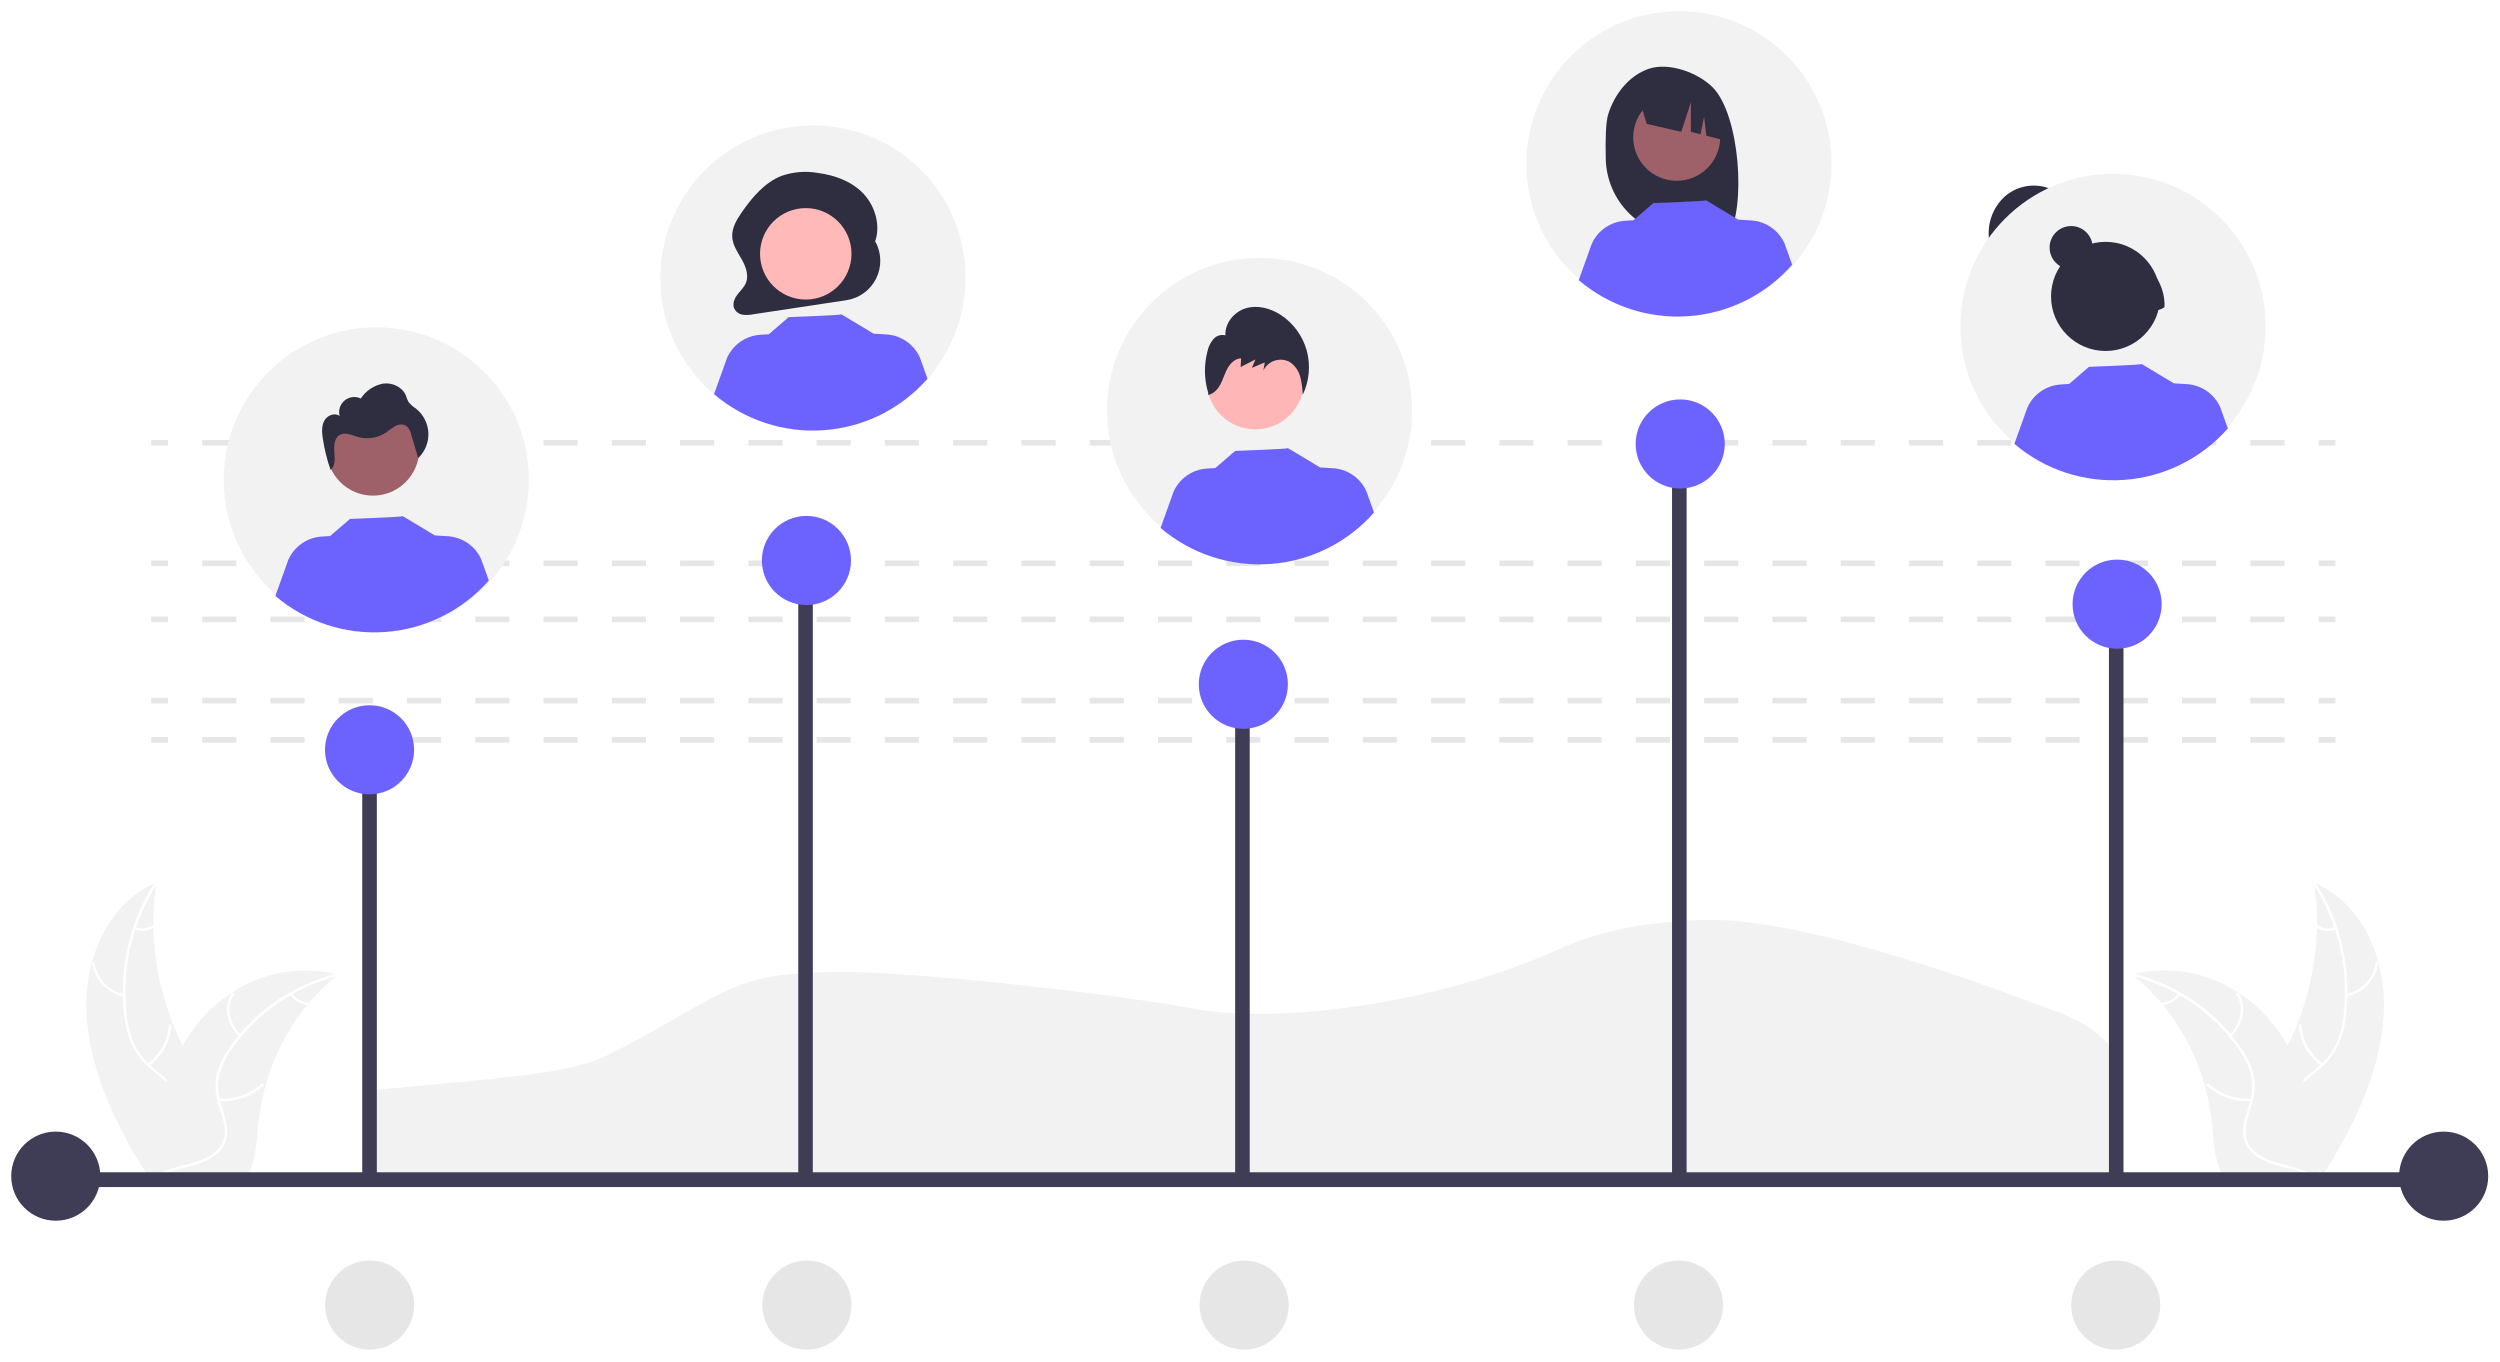 <svg width="892" height="486" viewBox="0 0 892 486" fill="none" xmlns="http://www.w3.org/2000/svg">
<g id="peopel 1 1" clip-path="url(#clip0_0_3)">
<g id="peopel 1" filter="url(#filter0_i_0_3)">
<path id="Vector" d="M131.541 414.184H755.541V376.567C755.541 368.711 746.074 360.978 729.567 355.351L729.397 355.293C718.252 351.36 647.006 323.377 608.469 324.224C588.112 324.67 570.683 328.12 556.668 334.48C513.043 354.283 455.738 361.599 425.462 355.851C398.78 350.785 325.531 342.408 298.466 342.786C260.561 343.308 260.45 349.64 221.541 370.078C206.681 377.877 201.123 378.856 131.541 385.078V414.184Z" fill="#F2F2F2"/>
<path id="Vector_2" d="M30.943 358.893C29.584 338.712 38.151 318.325 55.904 310.834C52.315 331.627 56.737 354.732 68.138 374.763C72.579 382.565 78.281 390.894 77.068 399.046C76.312 404.118 72.862 408.145 68.645 410.767C64.429 413.389 59.46 414.789 54.552 416.163L53.705 417.053C42.04 398.987 32.302 379.074 30.943 358.893Z" fill="#F2F2F2"/>
<path id="Vector_3" d="M56.165 311.204C47.361 324.758 43.45 340.913 45.078 356.993C45.348 360.666 46.17 364.278 47.518 367.705C48.993 371.138 51.254 374.177 54.119 376.576C56.772 378.886 59.714 380.979 61.838 383.814C62.886 385.197 63.645 386.778 64.068 388.461C64.492 390.144 64.571 391.896 64.302 393.61C63.683 397.673 61.58 401.066 59.395 404.296C56.97 407.882 54.388 411.561 53.948 416.175C53.894 416.734 53.001 416.496 53.054 415.938C53.819 407.911 60.589 403.03 62.865 395.719C63.483 393.953 63.694 392.07 63.482 390.21C63.269 388.351 62.639 386.564 61.638 384.983C59.659 381.984 56.626 379.823 53.923 377.505C51.093 375.193 48.791 372.302 47.172 369.026C45.66 365.656 44.702 362.064 44.334 358.389C43.416 350.465 43.793 342.444 45.448 334.64C47.218 326.051 50.614 317.88 55.452 310.565C55.749 310.12 56.46 310.761 56.165 311.204Z" fill="white"/>
<path id="Vector_4" d="M44.285 351.591C41.365 351.019 38.696 349.551 36.648 347.391C34.601 345.232 33.278 342.487 32.863 339.541C32.799 338.967 33.691 338.966 33.755 339.54C34.137 342.284 35.37 344.84 37.279 346.847C39.189 348.854 41.679 350.213 44.401 350.731C44.458 350.738 44.513 350.756 44.563 350.784C44.613 350.812 44.657 350.85 44.693 350.896C44.728 350.941 44.754 350.993 44.769 351.049C44.783 351.104 44.787 351.162 44.78 351.219C44.772 351.276 44.753 351.331 44.724 351.381C44.695 351.431 44.656 351.474 44.61 351.509C44.564 351.543 44.512 351.568 44.456 351.582C44.4 351.596 44.342 351.599 44.285 351.591Z" fill="white"/>
<path id="Vector_5" d="M52.642 375.56C54.821 373.936 56.632 371.869 57.954 369.495C59.277 367.121 60.082 364.494 60.316 361.787C60.372 361.228 61.266 361.465 61.21 362.023C60.961 364.84 60.117 367.572 58.735 370.038C57.353 372.505 55.464 374.651 53.192 376.335C52.758 376.653 52.21 375.876 52.642 375.56Z" fill="white"/>
<path id="Vector_6" d="M48.259 326.713C49.278 327.15 50.391 327.321 51.494 327.207C52.597 327.094 53.652 326.7 54.56 326.065C54.99 325.741 55.537 326.518 55.111 326.84C54.104 327.538 52.939 327.971 51.721 328.099C50.503 328.227 49.273 328.046 48.144 327.573C48.026 327.539 47.924 327.466 47.854 327.366C47.783 327.267 47.748 327.146 47.755 327.024C47.763 326.968 47.783 326.915 47.814 326.868C47.846 326.821 47.886 326.781 47.935 326.751C47.983 326.721 48.037 326.703 48.093 326.696C48.149 326.689 48.206 326.695 48.259 326.713H48.259Z" fill="white"/>
<path id="Vector_7" d="M120.674 343.715C120.413 343.926 120.152 344.137 119.892 344.355C116.402 347.202 113.185 350.369 110.285 353.814C110.056 354.076 109.828 354.346 109.609 354.615C102.669 363.107 97.59 372.961 94.699 383.54C93.514 387.854 92.681 392.258 92.211 396.707C91.55 402.912 91.345 409.761 88.679 414.944C88.409 415.487 88.101 416.01 87.757 416.509L55.024 418.17C54.943 418.137 54.862 418.11 54.78 418.076L53.485 418.203C53.493 417.967 53.506 417.724 53.514 417.488C53.518 417.351 53.529 417.214 53.533 417.077C53.538 416.986 53.544 416.894 53.543 416.811C53.544 416.78 53.546 416.75 53.549 416.727C53.548 416.644 53.557 416.567 53.557 416.491C53.628 415.129 53.707 413.766 53.8 412.403C53.799 412.395 53.799 412.395 53.805 412.388C54.367 402.136 56.229 391.998 59.344 382.215C59.44 381.929 59.535 381.636 59.646 381.35C61.099 377.11 62.938 373.012 65.139 369.108C66.342 366.995 67.666 364.954 69.105 362.994C72.83 357.946 77.437 353.613 82.704 350.204C88.081 346.623 94.132 344.178 100.487 343.019C106.842 341.86 113.367 342.011 119.661 343.463C120.001 343.545 120.333 343.626 120.674 343.715Z" fill="#F2F2F2"/>
<path id="Vector_8" d="M120.681 344.137C105.337 347.994 91.884 357.221 82.759 370.145C80.756 372.897 79.258 375.983 78.334 379.258C77.529 382.664 77.66 386.224 78.714 389.562C79.638 392.806 80.95 396.071 81.085 399.372C81.158 400.988 80.849 402.598 80.181 404.071C79.513 405.543 78.506 406.837 77.243 407.846C74.2 410.373 70.258 411.529 66.345 412.52C61.999 413.62 57.459 414.692 54.236 417.72C53.845 418.087 53.202 417.379 53.592 417.013C59.199 411.745 68.177 412.335 74.677 408.487C77.711 406.691 80.081 403.895 80.189 400.086C80.284 396.755 78.933 393.387 77.97 390.106C76.897 386.847 76.639 383.375 77.217 379.993C77.956 376.666 79.323 373.51 81.244 370.694C85.411 364.373 90.687 358.857 96.817 354.415C103.914 349.229 111.931 345.441 120.443 343.252C120.979 343.113 121.213 343.999 120.681 344.137Z" fill="white"/>
<path id="Vector_9" d="M85.378 365.812C80.829 361.511 79.691 354.887 82.692 350.339C82.988 349.891 83.777 350.427 83.481 350.876C80.669 355.136 81.756 361.248 86.008 365.268C86.455 365.691 85.823 366.233 85.378 365.812Z" fill="white"/>
<path id="Vector_10" d="M78.034 387.948C80.794 388.157 83.569 387.802 86.188 386.906C88.808 386.011 91.218 384.592 93.272 382.736C93.665 382.371 94.308 383.078 93.916 383.443C91.774 385.369 89.262 386.841 86.533 387.767C83.805 388.694 80.916 389.056 78.043 388.832C77.464 388.797 77.457 387.913 78.034 387.948Z" fill="white"/>
<path id="Vector_11" d="M104.171 350.449C104.859 351.408 105.75 352.203 106.781 352.779C107.811 353.354 108.956 353.695 110.134 353.778C110.712 353.805 110.718 354.689 110.143 354.662C108.843 354.566 107.578 354.188 106.438 353.554C105.298 352.92 104.309 352.046 103.54 350.993C103.458 350.91 103.412 350.798 103.411 350.681C103.409 350.565 103.453 350.452 103.534 350.367C103.63 350.297 103.75 350.266 103.868 350.281C103.987 350.296 104.095 350.356 104.171 350.449Z" fill="white"/>
<path id="Vector_12" d="M850.461 358.893C851.82 338.712 843.252 318.325 825.5 310.834C829.089 331.627 824.667 354.732 813.266 374.763C808.825 382.565 803.123 390.894 804.336 399.046C805.091 404.118 808.542 408.145 812.758 410.767C816.975 413.389 821.944 414.789 826.852 416.163L827.699 417.053C839.364 398.987 849.102 379.074 850.461 358.893Z" fill="#F2F2F2"/>
<path id="Vector_13" d="M825.239 311.204C834.043 324.758 837.954 340.913 836.326 356.993C836.056 360.666 835.234 364.278 833.885 367.705C832.411 371.138 830.15 374.177 827.284 376.576C824.632 378.886 821.69 380.979 819.566 383.814C818.517 385.197 817.759 386.778 817.336 388.461C816.912 390.144 816.833 391.896 817.102 393.61C817.721 397.673 819.824 401.066 822.008 404.296C824.434 407.882 827.016 411.561 827.456 416.175C827.51 416.734 828.403 416.496 828.35 415.938C827.584 407.911 820.815 403.03 818.539 395.719C817.921 393.953 817.709 392.07 817.922 390.21C818.134 388.351 818.765 386.564 819.766 384.983C821.745 381.984 824.778 379.823 827.481 377.505C830.311 375.193 832.613 372.302 834.231 369.026C835.744 365.656 836.702 362.064 837.07 358.389C837.987 350.465 837.611 342.444 835.956 334.64C834.185 326.051 830.79 317.88 825.952 310.565C825.655 310.12 824.944 310.761 825.239 311.204Z" fill="white"/>
<path id="Vector_14" d="M837.119 351.591C840.039 351.019 842.708 349.551 844.755 347.391C846.803 345.232 848.126 342.487 848.541 339.541C848.605 338.967 847.713 338.966 847.648 339.54C847.267 342.284 846.034 344.84 844.125 346.847C842.215 348.854 839.724 350.213 837.003 350.731C836.946 350.738 836.891 350.756 836.84 350.784C836.79 350.812 836.747 350.85 836.711 350.896C836.676 350.941 836.65 350.993 836.635 351.049C836.62 351.104 836.617 351.162 836.624 351.219C836.632 351.276 836.651 351.331 836.68 351.381C836.709 351.431 836.748 351.474 836.794 351.509C836.84 351.543 836.892 351.568 836.948 351.582C837.004 351.596 837.062 351.599 837.119 351.591Z" fill="white"/>
<path id="Vector_15" d="M828.762 375.56C826.583 373.936 824.772 371.869 823.449 369.495C822.127 367.121 821.322 364.494 821.087 361.787C821.032 361.228 820.138 361.465 820.194 362.023C820.443 364.84 821.287 367.572 822.669 370.038C824.051 372.505 825.94 374.651 828.212 376.335C828.646 376.653 829.194 375.876 828.762 375.56Z" fill="white"/>
<path id="Vector_16" d="M833.145 326.713C832.126 327.15 831.013 327.321 829.91 327.207C828.807 327.094 827.752 326.7 826.843 326.065C826.414 325.741 825.867 326.518 826.293 326.84C827.299 327.538 828.465 327.971 829.683 328.099C830.901 328.227 832.131 328.046 833.26 327.573C833.377 327.539 833.48 327.466 833.55 327.366C833.621 327.267 833.656 327.146 833.649 327.024C833.641 326.968 833.62 326.915 833.589 326.868C833.558 326.821 833.517 326.781 833.469 326.751C833.421 326.721 833.367 326.703 833.311 326.696C833.255 326.689 833.198 326.695 833.144 326.713H833.145Z" fill="white"/>
<path id="Vector_17" d="M760.73 343.715C760.991 343.926 761.252 344.137 761.512 344.355C765.002 347.202 768.218 350.369 771.119 353.814C771.348 354.076 771.575 354.346 771.795 354.615C778.734 363.107 783.814 372.961 786.705 383.54C787.89 387.854 788.722 392.258 789.193 396.707C789.854 402.911 790.059 409.761 792.725 414.944C792.995 415.487 793.303 416.009 793.647 416.509L826.38 418.17C826.461 418.136 826.542 418.11 826.624 418.076L827.919 418.203C827.911 417.967 827.898 417.724 827.89 417.488C827.886 417.351 827.875 417.214 827.871 417.077C827.866 416.986 827.86 416.894 827.861 416.811C827.859 416.78 827.858 416.75 827.855 416.727C827.855 416.644 827.847 416.567 827.847 416.491C827.776 415.129 827.697 413.766 827.603 412.403C827.605 412.395 827.605 412.395 827.599 412.388C827.036 402.136 825.175 391.998 822.06 382.215C821.964 381.929 821.869 381.636 821.758 381.35C820.305 377.11 818.466 373.012 816.265 369.108C815.062 366.995 813.738 364.954 812.299 362.994C808.574 357.946 803.967 353.613 798.699 350.204C793.323 346.623 787.272 344.178 780.917 343.019C774.562 341.86 768.037 342.011 761.743 343.463C761.403 343.545 761.071 343.626 760.73 343.715Z" fill="#F2F2F2"/>
<path id="Vector_18" d="M760.723 344.137C776.066 347.994 789.52 357.221 798.645 370.145C800.648 372.897 802.146 375.983 803.07 379.258C803.875 382.664 803.744 386.224 802.69 389.562C801.766 392.806 800.454 396.071 800.319 399.372C800.246 400.988 800.555 402.598 801.223 404.071C801.891 405.543 802.898 406.837 804.161 407.846C807.204 410.373 811.146 411.529 815.059 412.52C819.404 413.62 823.945 414.692 827.168 417.72C827.559 418.087 828.202 417.379 827.812 417.013C822.205 411.745 813.227 412.335 806.727 408.487C803.693 406.691 801.323 403.895 801.215 400.086C801.12 396.755 802.471 393.387 803.434 390.106C804.507 386.847 804.765 383.375 804.187 379.993C803.447 376.666 802.081 373.51 800.16 370.694C795.993 364.373 790.717 358.857 784.586 354.415C777.49 349.229 769.473 345.441 760.961 343.252C760.425 343.113 760.191 343.999 760.723 344.137Z" fill="white"/>
<path id="Vector_19" d="M796.026 365.812C800.575 361.511 801.713 354.887 798.712 350.339C798.416 349.891 797.627 350.427 797.923 350.876C800.735 355.136 799.648 361.248 795.396 365.268C794.948 365.691 795.581 366.233 796.026 365.812Z" fill="white"/>
<path id="Vector_20" d="M803.37 387.948C800.61 388.157 797.835 387.802 795.216 386.906C792.596 386.011 790.186 384.592 788.131 382.736C787.739 382.371 787.096 383.078 787.487 383.443C789.63 385.369 792.142 386.841 794.871 387.767C797.599 388.694 800.488 389.056 803.361 388.832C803.94 388.797 803.946 387.913 803.37 387.948Z" fill="white"/>
<path id="Vector_21" d="M777.233 350.449C776.545 351.408 775.654 352.203 774.623 352.779C773.593 353.354 772.448 353.695 771.27 353.778C770.692 353.805 770.686 354.689 771.26 354.662C772.561 354.566 773.826 354.188 774.966 353.554C776.106 352.92 777.095 352.046 777.864 350.993C777.946 350.91 777.992 350.798 777.993 350.681C777.994 350.565 777.95 350.452 777.87 350.367C777.774 350.297 777.654 350.266 777.536 350.281C777.417 350.296 777.309 350.356 777.233 350.449Z" fill="white"/>
<path id="Vector_22" d="M59.963 258.983H53.963V260.983H59.963V258.983Z" fill="#E6E6E6"/>
<path id="Vector_23" d="M815.097 260.983H802.918V258.983H815.097V260.983ZM790.739 260.983H778.559V258.983H790.739V260.983ZM766.379 260.983H754.2V258.983H766.379V260.983ZM742.02 260.983H729.841V258.983H742.02V260.983ZM717.661 260.983H705.482V258.983H717.661V260.983ZM693.302 260.983H681.122V258.983H693.302V260.983ZM668.943 260.983H656.763V258.983H668.943V260.983ZM644.584 260.983H632.404V258.983H644.584V260.983ZM620.224 260.983H608.045V258.983H620.224V260.983ZM595.866 260.983H583.686V258.983H595.866V260.983ZM571.506 260.983H559.326V258.983H571.506V260.983ZM547.147 260.983H534.968V258.983H547.147V260.983ZM522.788 260.983H510.608V258.983H522.788V260.983ZM498.429 260.983H486.249V258.983H498.429V260.983ZM474.07 260.983H461.89V258.983H474.07V260.983ZM449.71 260.983H437.531V258.983H449.71V260.983ZM425.351 260.983H413.172V258.983H425.351V260.983ZM400.992 260.983H388.812V258.983H400.992V260.983ZM376.633 260.983H364.453V258.983H376.633V260.983ZM352.274 260.983H340.094V258.983H352.274V260.983ZM327.914 260.983H315.735V258.983H327.914V260.983ZM303.555 260.983H291.376V258.983H303.555V260.983ZM279.196 260.983H267.016V258.983H279.196V260.983ZM254.837 260.983H242.657V258.983H254.837V260.983ZM230.477 260.983H218.298V258.983H230.477V260.983ZM206.118 260.983H193.939V258.983H206.118V260.983ZM181.759 260.983H169.579V258.983H181.759V260.983ZM157.4 260.983H145.221V258.983H157.4V260.983ZM133.041 260.983H120.861V258.983H133.041V260.983ZM108.681 260.983H96.502V258.983H108.681V260.983ZM84.323 260.983H72.143V258.983H84.323V260.983Z" fill="#E6E6E6"/>
<path id="Vector_24" d="M833.278 258.983H827.278V260.983H833.278V258.983Z" fill="#E6E6E6"/>
<path id="Vector_25" d="M59.963 244.983H53.963V246.983H59.963V244.983Z" fill="#E6E6E6"/>
<path id="Vector_26" d="M815.097 246.983H802.918V244.983H815.097V246.983ZM790.739 246.983H778.559V244.983H790.739V246.983ZM766.379 246.983H754.2V244.983H766.379V246.983ZM742.02 246.983H729.841V244.983H742.02V246.983ZM717.661 246.983H705.482V244.983H717.661V246.983ZM693.302 246.983H681.122V244.983H693.302V246.983ZM668.943 246.983H656.763V244.983H668.943V246.983ZM644.584 246.983H632.404V244.983H644.584V246.983ZM620.224 246.983H608.045V244.983H620.224V246.983ZM595.866 246.983H583.686V244.983H595.866V246.983ZM571.506 246.983H559.326V244.983H571.506V246.983ZM547.147 246.983H534.968V244.983H547.147V246.983ZM522.788 246.983H510.608V244.983H522.788V246.983ZM498.429 246.983H486.249V244.983H498.429V246.983ZM474.07 246.983H461.89V244.983H474.07V246.983ZM449.71 246.983H437.531V244.983H449.71V246.983ZM425.351 246.983H413.172V244.983H425.351V246.983ZM400.992 246.983H388.812V244.983H400.992V246.983ZM376.633 246.983H364.453V244.983H376.633V246.983ZM352.274 246.983H340.094V244.983H352.274V246.983ZM327.914 246.983H315.735V244.983H327.914V246.983ZM303.555 246.983H291.376V244.983H303.555V246.983ZM279.196 246.983H267.016V244.983H279.196V246.983ZM254.837 246.983H242.657V244.983H254.837V246.983ZM230.477 246.983H218.298V244.983H230.477V246.983ZM206.118 246.983H193.939V244.983H206.118V246.983ZM181.759 246.983H169.579V244.983H181.759V246.983ZM157.4 246.983H145.221V244.983H157.4V246.983ZM133.041 246.983H120.861V244.983H133.041V246.983ZM108.681 246.983H96.502V244.983H108.681V246.983ZM84.323 246.983H72.143V244.983H84.323V246.983Z" fill="#E6E6E6"/>
<path id="Vector_27" d="M833.278 244.983H827.278V246.983H833.278V244.983Z" fill="#E6E6E6"/>
<path id="Vector_28" d="M59.963 215.983H53.963V217.983H59.963V215.983Z" fill="#E6E6E6"/>
<path id="Vector_29" d="M815.097 217.983H802.918V215.983H815.097V217.983ZM790.739 217.983H778.559V215.983H790.739V217.983ZM766.379 217.983H754.2V215.983H766.379V217.983ZM742.02 217.983H729.841V215.983H742.02V217.983ZM717.661 217.983H705.482V215.983H717.661V217.983ZM693.302 217.983H681.122V215.983H693.302V217.983ZM668.943 217.983H656.763V215.983H668.943V217.983ZM644.584 217.983H632.404V215.983H644.584V217.983ZM620.224 217.983H608.045V215.983H620.224V217.983ZM595.866 217.983H583.686V215.983H595.866V217.983ZM571.506 217.983H559.326V215.983H571.506V217.983ZM547.147 217.983H534.968V215.983H547.147V217.983ZM522.788 217.983H510.608V215.983H522.788V217.983ZM498.429 217.983H486.249V215.983H498.429V217.983ZM474.07 217.983H461.89V215.983H474.07V217.983ZM449.71 217.983H437.531V215.983H449.71V217.983ZM425.351 217.983H413.172V215.983H425.351V217.983ZM400.992 217.983H388.812V215.983H400.992V217.983ZM376.633 217.983H364.453V215.983H376.633V217.983ZM352.274 217.983H340.094V215.983H352.274V217.983ZM327.914 217.983H315.735V215.983H327.914V217.983ZM303.555 217.983H291.376V215.983H303.555V217.983ZM279.196 217.983H267.016V215.983H279.196V217.983ZM254.837 217.983H242.657V215.983H254.837V217.983ZM230.477 217.983H218.298V215.983H230.477V217.983ZM206.118 217.983H193.939V215.983H206.118V217.983ZM181.759 217.983H169.579V215.983H181.759V217.983ZM157.4 217.983H145.221V215.983H157.4V217.983ZM133.041 217.983H120.861V215.983H133.041V217.983ZM108.681 217.983H96.502V215.983H108.681V217.983ZM84.323 217.983H72.143V215.983H84.323V217.983Z" fill="#E6E6E6"/>
<path id="Vector_30" d="M833.278 215.983H827.278V217.983H833.278V215.983Z" fill="#E6E6E6"/>
<path id="Vector_31" d="M59.963 195.983H53.963V197.983H59.963V195.983Z" fill="#E6E6E6"/>
<path id="Vector_32" d="M815.097 197.983H802.918V195.983H815.097V197.983ZM790.739 197.983H778.559V195.983H790.739V197.983ZM766.379 197.983H754.2V195.983H766.379V197.983ZM742.02 197.983H729.841V195.983H742.02V197.983ZM717.661 197.983H705.482V195.983H717.661V197.983ZM693.302 197.983H681.122V195.983H693.302V197.983ZM668.943 197.983H656.763V195.983H668.943V197.983ZM644.584 197.983H632.404V195.983H644.584V197.983ZM620.224 197.983H608.045V195.983H620.224V197.983ZM595.866 197.983H583.686V195.983H595.866V197.983ZM571.506 197.983H559.326V195.983H571.506V197.983ZM547.147 197.983H534.968V195.983H547.147V197.983ZM522.788 197.983H510.608V195.983H522.788V197.983ZM498.429 197.983H486.249V195.983H498.429V197.983ZM474.07 197.983H461.89V195.983H474.07V197.983ZM449.71 197.983H437.531V195.983H449.71V197.983ZM425.351 197.983H413.172V195.983H425.351V197.983ZM400.992 197.983H388.812V195.983H400.992V197.983ZM376.633 197.983H364.453V195.983H376.633V197.983ZM352.274 197.983H340.094V195.983H352.274V197.983ZM327.914 197.983H315.735V195.983H327.914V197.983ZM303.555 197.983H291.376V195.983H303.555V197.983ZM279.196 197.983H267.016V195.983H279.196V197.983ZM254.837 197.983H242.657V195.983H254.837V197.983ZM230.477 197.983H218.298V195.983H230.477V197.983ZM206.118 197.983H193.939V195.983H206.118V197.983ZM181.759 197.983H169.579V195.983H181.759V197.983ZM157.4 197.983H145.221V195.983H157.4V197.983ZM133.041 197.983H120.861V195.983H133.041V197.983ZM108.681 197.983H96.502V195.983H108.681V197.983ZM84.323 197.983H72.143V195.983H84.323V197.983Z" fill="#E6E6E6"/>
<path id="Vector_33" d="M833.278 195.983H827.278V197.983H833.278V195.983Z" fill="#E6E6E6"/>
<path id="Vector_34" d="M59.963 152.983H53.963V154.983H59.963V152.983Z" fill="#E6E6E6"/>
<path id="Vector_35" d="M815.097 154.983H802.918V152.983H815.097V154.983ZM790.739 154.983H778.559V152.983H790.739V154.983ZM766.379 154.983H754.2V152.983H766.379V154.983ZM742.02 154.983H729.841V152.983H742.02V154.983ZM717.661 154.983H705.482V152.983H717.661V154.983ZM693.302 154.983H681.122V152.983H693.302V154.983ZM668.943 154.983H656.763V152.983H668.943V154.983ZM644.584 154.983H632.404V152.983H644.584V154.983ZM620.224 154.983H608.045V152.983H620.224V154.983ZM595.866 154.983H583.686V152.983H595.866V154.983ZM571.506 154.983H559.326V152.983H571.506V154.983ZM547.147 154.983H534.968V152.983H547.147V154.983ZM522.788 154.983H510.608V152.983H522.788V154.983ZM498.429 154.983H486.249V152.983H498.429V154.983ZM474.07 154.983H461.89V152.983H474.07V154.983ZM449.71 154.983H437.531V152.983H449.71V154.983ZM425.351 154.983H413.172V152.983H425.351V154.983ZM400.992 154.983H388.812V152.983H400.992V154.983ZM376.633 154.983H364.453V152.983H376.633V154.983ZM352.274 154.983H340.094V152.983H352.274V154.983ZM327.914 154.983H315.735V152.983H327.914V154.983ZM303.555 154.983H291.376V152.983H303.555V154.983ZM279.196 154.983H267.016V152.983H279.196V154.983ZM254.837 154.983H242.657V152.983H254.837V154.983ZM230.477 154.983H218.298V152.983H230.477V154.983ZM206.118 154.983H193.939V152.983H206.118V154.983ZM181.759 154.983H169.579V152.983H181.759V154.983ZM157.4 154.983H145.221V152.983H157.4V154.983ZM133.041 154.983H120.861V152.983H133.041V154.983ZM108.681 154.983H96.502V152.983H108.681V154.983ZM84.323 154.983H72.143V152.983H84.323V154.983Z" fill="#E6E6E6"/>
<path id="Vector_36" d="M833.278 152.983H827.278V154.983H833.278V152.983Z" fill="#E6E6E6"/>
<path id="Vector_37" d="M752.89 121.224C761.627 121.224 768.711 114.141 768.711 105.403C768.711 96.665 761.627 89.582 752.89 89.582C744.152 89.582 737.069 96.665 737.069 105.403C737.069 114.141 744.152 121.224 752.89 121.224Z" fill="#9E616A"/>
<path id="Vector_38" d="M731.827 63.477C729.129 62.326 726.162 61.952 723.262 62.399C720.363 62.845 717.646 64.094 715.419 66.005C713.242 67.97 711.584 70.443 710.594 73.203C709.604 75.964 709.313 78.927 709.745 81.828C710.617 87.728 714.203 92.809 717.51 97.772C720.816 102.736 724.046 108.175 724.042 114.139C724.04 118.435 722.334 122.554 719.298 125.594C716.263 128.633 712.146 130.345 707.85 130.354C712.892 132.524 718.154 134.737 723.637 134.48C729.12 134.223 734.867 130.698 735.761 125.282C736.406 121.38 734.491 117.575 732.895 113.956C730.294 108.06 728.414 101.872 727.296 95.526C726.762 92.497 726.415 89.312 727.403 86.4C728.189 84.241 729.648 82.393 731.565 81.126C733.482 79.86 735.755 79.243 738.049 79.367L739.86 77.737C740.171 74.82 739.563 71.879 738.124 69.323C736.684 66.767 734.483 64.724 731.827 63.477Z" fill="#2F2E41"/>
<g id="group">
<path id="Vector_43" d="M302.971 71.423C302.55 69.195 300.277 68.176 298.331 67.682C292.684 66.241 286.809 65.919 281.038 66.733C276.832 67.332 272.525 68.655 269.473 71.939C267.011 74.704 265.617 78.256 265.539 81.957C265.415 84.17 265.909 86.373 266.967 88.321C267.44 89.228 268.141 89.996 269.001 90.55C269.861 91.104 270.85 91.425 271.871 91.481L272.066 92.162C276.29 91.482 280.316 89.897 283.87 87.516C287.424 85.136 290.422 82.016 292.658 78.369C291.759 81.581 289.969 84.472 287.496 86.709C293.026 84.496 297.833 80.792 301.381 76.008C302.35 74.722 303.291 73.118 302.971 71.423Z" fill="#2F2E41"/>
<path id="Vector_44" d="M753.93 166.885C783.993 166.885 808.364 142.514 808.364 112.451C808.364 82.387 783.993 58.016 753.93 58.016C723.867 58.016 699.496 82.387 699.496 112.451C699.496 142.514 723.867 166.885 753.93 166.885Z" fill="#F2F2F2"/>
<path id="Vector_45" d="M738.982 92.025C743.227 92.025 746.667 88.584 746.667 84.34C746.667 80.095 743.227 76.655 738.982 76.655C734.738 76.655 731.297 80.095 731.297 84.34C731.297 88.584 734.738 92.025 738.982 92.025Z" fill="#2F2E41"/>
<path id="Vector_46" d="M751.279 121.229C762.031 121.229 770.748 112.512 770.748 101.76C770.748 91.007 762.031 82.29 751.279 82.29C740.526 82.29 731.809 91.007 731.809 101.76C731.809 112.512 740.526 121.229 751.279 121.229Z" fill="#2F2E41"/>
<path id="Vector_47" d="M763.634 89.276C760.861 87.586 757.686 86.671 754.439 86.629C751.193 86.586 747.994 87.416 745.178 89.032C742.362 90.649 740.032 92.992 738.432 95.817C736.832 98.642 736.02 101.846 736.081 105.092C744.143 107.116 752.612 108.665 761.209 105.576L763.239 100.607L764.436 105.58C767.054 106.65 769.679 107.555 772.304 105.569C772.411 102.332 771.667 99.124 770.145 96.264C768.624 93.405 766.378 90.995 763.634 89.276Z" fill="#2F2E41"/>
<path id="Vector_48" d="M794.888 148.871C785.457 159.602 772.185 166.194 757.937 167.223C743.688 168.253 729.606 163.638 718.73 154.375L723.399 141.347C724.455 139.033 726.12 137.05 728.216 135.611C730.313 134.171 732.761 133.329 735.3 133.175L738.27 132.993L745.353 126.885C745.353 126.885 764.436 126.203 764.153 125.877L775.713 132.83L775.703 132.782L780.248 133.06C782.786 133.213 785.235 134.055 787.332 135.495C789.428 136.934 791.093 138.918 792.148 141.232L794.888 148.871Z" fill="#6C63FF"/>
<path id="Vector_49" d="M653.488 54.531C653.469 65.297 650.258 75.816 644.261 84.757C638.263 93.698 629.75 100.66 619.796 104.762C609.842 108.864 598.895 109.923 588.339 107.804C577.784 105.685 568.094 100.483 560.495 92.857C552.895 85.231 547.728 75.522 545.646 64.959C543.565 54.396 544.662 43.453 548.8 33.514C552.938 23.575 559.93 15.086 568.892 9.12C577.854 3.155 588.384 -0.019 599.15 8.56013e-05C606.304 -0.006 613.388 1.402 619.996 4.143C626.604 6.884 632.605 10.903 637.654 15.97C642.704 21.038 646.702 27.053 649.419 33.671C652.137 40.288 653.519 47.377 653.488 54.531Z" fill="#F2F2F2"/>
<path id="Vector_50" d="M573.824 36.727C576.075 29.554 581.193 22.974 588.272 20.549C595.351 18.125 605.717 21.819 611.039 27.122C620.774 36.825 623.149 70.154 616.461 80.687C615.131 80.616 610.54 80.564 609.194 80.514L607.289 74.166V80.451C605.144 80.385 602.982 80.339 600.804 80.314C593.499 80.223 586.514 77.304 581.317 72.171C576.12 67.037 573.116 60.088 572.937 52.785C572.762 45.799 572.937 39.554 573.824 36.727Z" fill="#2F2E41"/>
<path id="Vector_51" d="M598.246 60.501C606.814 60.501 613.76 53.556 613.76 44.988C613.76 36.42 606.814 29.474 598.246 29.474C589.679 29.474 582.733 36.42 582.733 44.988C582.733 53.556 589.679 60.501 598.246 60.501Z" fill="#9E616A"/>
<path id="Vector_52" d="M584.858 31.363L602.72 22.419C606.372 24.065 609.517 26.657 611.829 29.928C614.141 33.199 615.536 37.029 615.87 41.02L616.315 46.353L608.835 44.449L608.016 37.63L606.745 43.917L603.293 43.039L603.326 32.452L599.872 43.031L587.544 40.199L584.858 31.363Z" fill="#2F2E41"/>
<path id="Vector_53" d="M639.448 90.457C630.017 101.187 616.745 107.779 602.496 108.809C588.248 109.839 574.166 105.224 563.29 95.961L567.959 82.933C569.014 80.619 570.679 78.636 572.776 77.196C574.872 75.757 577.321 74.915 579.86 74.761L582.83 74.579L589.913 68.47C589.913 68.47 608.996 67.789 608.713 67.462L620.273 74.415L620.263 74.367L624.807 74.646C627.346 74.799 629.795 75.64 631.892 77.08C633.988 78.52 635.653 80.503 636.708 82.818L639.448 90.457Z" fill="#6C63FF"/>
<path id="Vector_54" d="M449.409 196.885C479.472 196.885 503.843 172.514 503.843 142.451C503.843 112.387 479.472 88.016 449.409 88.016C419.345 88.016 394.974 112.387 394.974 142.451C394.974 172.514 419.345 196.885 449.409 196.885Z" fill="#F2F2F2"/>
<path id="Vector_55" d="M447.906 149.194C457.503 149.194 465.282 141.414 465.282 131.818C465.282 122.221 457.503 114.442 447.906 114.442C438.31 114.442 430.53 122.221 430.53 131.818C430.53 141.414 438.31 149.194 447.906 149.194Z" fill="#FFB6B6"/>
<path id="Vector_56" d="M490.246 178.871C480.816 189.602 467.544 196.194 453.295 197.223C439.047 198.253 424.965 193.638 414.089 184.375L418.758 171.347C419.813 169.033 421.478 167.05 423.575 165.611C425.671 164.171 428.12 163.329 430.658 163.175L433.629 162.993L440.711 156.885C440.711 156.885 459.795 156.203 459.512 155.877L471.072 162.83L471.062 162.782L475.606 163.06C478.145 163.213 480.594 164.055 482.69 165.495C484.787 166.934 486.452 168.918 487.507 171.232L490.246 178.871Z" fill="#6C63FF"/>
<path id="Vector_57" d="M466.232 121.041C464.764 115.786 461.428 111.247 456.85 108.277C453.202 105.944 448.65 104.752 444.517 105.986C440.384 107.22 436.963 111.276 437.233 115.658C436.468 115.457 435.661 115.474 434.905 115.708C434.148 115.941 433.472 116.382 432.954 116.98C431.917 118.204 431.196 119.664 430.854 121.231C429.528 126.144 429.616 131.332 431.107 136.198L431.025 136.896C433.042 136.562 434.571 134.832 435.522 132.989C436.473 131.146 437.02 129.101 438.051 127.303C439.082 125.505 440.793 123.901 442.835 123.845L442.655 126.966C444.412 126.061 446.169 125.156 447.926 124.251C447.508 125.25 447.09 126.25 446.672 127.25C448.206 126.608 449.741 125.967 451.275 125.326C451.103 126.287 450.932 127.248 450.76 128.209C451.163 127.375 451.73 126.631 452.428 126.022C453.126 125.413 453.941 124.953 454.822 124.668C455.703 124.383 456.633 124.279 457.556 124.364C458.478 124.449 459.374 124.72 460.188 125.161C462.023 126.395 463.345 128.256 463.908 130.394C464.466 132.528 464.765 134.721 464.799 136.926C467.17 131.975 467.679 126.336 466.232 121.041Z" fill="#2F2E41"/>
</g>
<path id="Vector_60" d="M118.067 163.964C118.034 163.874 118.005 163.782 117.973 163.692C117.909 163.748 117.848 163.806 117.779 163.858L118.067 163.964Z" fill="#2F2E41"/>
<path id="Vector_62" d="M134.451 263.526H129.255V415.828H134.451V263.526Z" fill="#3F3D56"/>
<path id="Vector_63" d="M290.014 192.395H284.818V415.828H290.014V192.395Z" fill="#3F3D56"/>
<path id="Vector_64" d="M445.898 239.16H440.702V415.828H445.898V239.16Z" fill="#3F3D56"/>
<path id="Vector_65" d="M601.782 153.424H596.586V415.828H601.782V153.424Z" fill="#3F3D56"/>
<path id="Vector_66" d="M757.665 213.179H752.469V415.828H757.665V213.179Z" fill="#3F3D56"/>
<g id="Group2">
<path id="Vector_39" d="M344.488 95.197C344.488 105.963 341.296 116.487 335.314 125.439C329.333 134.39 320.832 141.367 310.885 145.487C300.938 149.607 289.993 150.685 279.434 148.585C268.875 146.485 259.176 141.3 251.563 133.688C243.95 126.075 238.766 116.375 236.665 105.816C234.565 95.257 235.643 84.312 239.763 74.365C243.883 64.419 250.86 55.917 259.812 49.936C268.763 43.955 279.288 40.762 290.054 40.762C297.211 40.73 304.304 42.117 310.923 44.841C317.541 47.565 323.555 51.574 328.616 56.635C333.677 61.696 337.685 67.709 340.409 74.328C343.134 80.947 344.52 88.039 344.488 95.197Z" fill="#F2F2F2"/>
<path id="Vector_40" d="M312.316 82.172L312.047 82.658C314.444 76.749 312.264 69.469 307.988 65.014C303.711 60.559 297.766 58.522 291.912 57.714C287.566 56.948 283.097 57.295 278.923 58.724C272.939 61.029 268.367 66.365 264.55 71.916C262.804 74.456 261.087 77.35 261.261 80.524C261.422 83.469 263.17 85.968 264.602 88.467C266.034 90.966 267.229 94.066 266.202 96.793C265.59 98.418 264.295 99.589 263.245 100.918C262.196 102.247 261.332 104.044 261.839 105.712C262.064 106.351 262.451 106.919 262.962 107.363C263.473 107.807 264.09 108.111 264.753 108.245C266.038 108.46 267.352 108.428 268.625 108.153L301.994 103.112C304.261 102.769 306.412 101.883 308.263 100.53C310.114 99.176 311.611 97.395 312.625 95.338C313.639 93.281 314.14 91.01 314.086 88.717C314.033 86.425 313.425 84.179 312.316 82.172Z" fill="#2F2E41"/>
<path id="Vector_41" d="M287.496 102.879C296.506 102.879 303.811 95.575 303.811 86.565C303.811 77.554 296.506 70.25 287.496 70.25C278.486 70.25 271.181 77.554 271.181 86.565C271.181 95.575 278.486 102.879 287.496 102.879Z" fill="#FFB9B9"/>
<path id="Vector_42" d="M330.928 131.137C321.497 141.868 308.225 148.46 293.976 149.489C279.728 150.519 265.646 145.904 254.77 136.641L259.439 123.613C260.494 121.299 262.159 119.316 264.256 117.877C266.352 116.437 268.801 115.595 271.34 115.441L274.31 115.259L281.392 109.151C281.392 109.151 300.476 108.469 300.193 108.143L311.753 115.096L311.743 115.048L316.287 115.326C318.826 115.479 321.275 116.321 323.372 117.761C325.468 119.2 327.133 121.184 328.188 123.498L330.928 131.137Z" fill="#6C63FF"/>
<path id="Vector_67" d="M287.737 211.872C296.516 211.872 303.633 204.755 303.633 195.976C303.633 187.197 296.516 180.081 287.737 180.081C278.958 180.081 271.841 187.197 271.841 195.976C271.841 204.755 278.958 211.872 287.737 211.872Z" fill="#6C63FF"/>
</g>
<path id="Vector_68" d="M599.504 170.303C608.283 170.303 615.4 163.186 615.4 154.407C615.4 145.628 608.283 138.512 599.504 138.512C590.725 138.512 583.608 145.628 583.608 154.407C583.608 163.186 590.725 170.303 599.504 170.303Z" fill="#6C63FF"/>
<path id="Vector_69" d="M443.62 256.039C452.399 256.039 459.516 248.922 459.516 240.143C459.516 231.364 452.399 224.248 443.62 224.248C434.841 224.248 427.725 231.364 427.725 240.143C427.725 248.922 434.841 256.039 443.62 256.039Z" fill="#6C63FF"/>
<g id="Group1">
<path id="Vector_58" d="M134.27 221.631C164.333 221.631 188.704 197.26 188.704 167.197C188.704 137.134 164.333 112.762 134.27 112.762C104.207 112.762 79.835 137.134 79.835 167.197C79.835 197.26 104.207 221.631 134.27 221.631Z" fill="#F2F2F2"/>
<path id="ab6171fa-7d69-4734-b81c-8dff60f9761b" d="M133.072 172.843C142.192 172.843 149.586 165.45 149.586 156.329C149.586 147.209 142.192 139.815 133.072 139.815C123.951 139.815 116.557 147.209 116.557 156.329C116.557 165.45 123.951 172.843 133.072 172.843Z" fill="#9E616A"/>
<path id="Vector_59" d="M174.407 203.137C164.976 213.868 151.704 220.46 137.456 221.489C123.207 222.519 109.125 217.904 98.25 208.641L102.919 195.613C103.974 193.299 105.639 191.316 107.735 189.877C109.832 188.437 112.281 187.595 114.819 187.441L117.789 187.259L124.872 181.151C124.872 181.151 143.956 180.469 143.673 180.143L155.232 187.096L155.223 187.048L159.767 187.326C162.305 187.479 164.754 188.321 166.851 189.761C168.948 191.2 170.613 193.184 171.667 195.498L174.407 203.137Z" fill="#6C63FF"/>
<path id="Vector_61" d="M152.854 150.454C152.769 148.778 152.33 147.14 151.566 145.646C150.802 144.152 149.73 142.838 148.42 141.789C147.378 141.138 146.46 140.307 145.707 139.336C145.344 138.594 145.036 137.826 144.786 137.038C143.518 134.02 139.905 132.417 136.664 132.874C135.053 133.18 133.519 133.808 132.156 134.72C130.793 135.632 129.627 136.81 128.729 138.183C127.799 137.737 126.759 137.567 125.735 137.694C124.711 137.82 123.744 138.237 122.949 138.896C122.154 139.554 121.565 140.427 121.251 141.41C120.937 142.393 120.911 143.446 121.177 144.443C119.498 143.091 116.784 144.173 115.736 146.056C114.688 147.94 114.855 150.244 115.166 152.377C115.73 156.231 116.67 160.021 117.973 163.692C119.607 162.253 119.506 159.632 119.307 157.417C119.099 155.115 119.223 152.305 121.236 151.17C123.18 150.072 125.54 151.277 127.684 151.9C129.379 152.38 131.158 152.487 132.898 152.213C134.639 151.939 136.299 151.292 137.765 150.314C138.82 149.475 139.927 148.704 141.08 148.005C141.662 147.661 142.323 147.474 142.999 147.462C143.675 147.45 144.343 147.614 144.937 147.936C145.877 148.747 146.508 149.857 146.725 151.079C147.55 153.878 148.376 156.677 149.201 159.477C150.413 158.316 151.365 156.912 151.995 155.357C152.624 153.802 152.917 152.131 152.854 150.454Z" fill="#2F2E41"/>
<path id="Vector_70" d="M131.853 279.422C140.632 279.422 147.749 272.305 147.749 263.526C147.749 254.747 140.632 247.63 131.853 247.63C123.074 247.63 115.957 254.747 115.957 263.526C115.957 272.305 123.074 279.422 131.853 279.422Z" fill="#6C63FF"/>
</g>
<path id="Vector_71" d="M755.388 227.46C764.167 227.46 771.284 220.344 771.284 211.565C771.284 202.786 764.167 195.669 755.388 195.669C746.609 195.669 739.492 202.786 739.492 211.565C739.492 220.344 746.609 227.46 755.388 227.46Z" fill="#6C63FF"/>
<path id="Vector_72" d="M866.892 414.258H22.998L17.699 416.907C17.699 417.61 17.979 418.284 18.475 418.781C18.972 419.277 19.646 419.556 20.349 419.557H866.892C867.595 419.557 868.269 419.277 868.765 418.781C869.262 418.284 869.541 417.61 869.541 416.907C869.541 416.205 869.262 415.531 868.765 415.034C868.269 414.537 867.595 414.258 866.892 414.258Z" fill="#3F3D56"/>
<path id="Vector_73" d="M19.896 431.548C28.675 431.548 35.791 424.432 35.791 415.653C35.791 406.874 28.675 399.757 19.896 399.757C11.117 399.757 4 406.874 4 415.653C4 424.432 11.117 431.548 19.896 431.548Z" fill="#3F3D56"/>
<path id="Vector_74" d="M131.896 477.548C140.675 477.548 147.792 470.432 147.792 461.653C147.792 452.874 140.675 445.757 131.896 445.757C123.117 445.757 116 452.874 116 461.653C116 470.432 123.117 477.548 131.896 477.548Z" fill="#E6E6E6"/>
<path id="Vector_75" d="M287.896 477.548C296.675 477.548 303.792 470.432 303.792 461.653C303.792 452.874 296.675 445.757 287.896 445.757C279.117 445.757 272 452.874 272 461.653C272 470.432 279.117 477.548 287.896 477.548Z" fill="#E6E6E6"/>
<path id="Vector_76" d="M443.896 477.548C452.675 477.548 459.792 470.432 459.792 461.653C459.792 452.874 452.675 445.757 443.896 445.757C435.117 445.757 428 452.874 428 461.653C428 470.432 435.117 477.548 443.896 477.548Z" fill="#E6E6E6"/>
<path id="Vector_77" d="M598.896 477.548C607.675 477.548 614.792 470.432 614.792 461.653C614.792 452.874 607.675 445.757 598.896 445.757C590.117 445.757 583 452.874 583 461.653C583 470.432 590.117 477.548 598.896 477.548Z" fill="#E6E6E6"/>
<path id="Vector_78" d="M754.896 477.548C763.675 477.548 770.792 470.432 770.792 461.653C770.792 452.874 763.675 445.757 754.896 445.757C746.117 445.757 739 452.874 739 461.653C739 470.432 746.117 477.548 754.896 477.548Z" fill="#E6E6E6"/>
<path id="Vector_79" d="M871.896 431.548C880.675 431.548 887.792 424.432 887.792 415.653C887.792 406.874 880.675 399.757 871.896 399.757C863.117 399.757 856 406.874 856 415.653C856 424.432 863.117 431.548 871.896 431.548Z" fill="#3F3D56"/>
</g>
</g>
<defs>
<filter id="filter0_i_0_3" x="4" y="0" width="883.792" height="481.548" filterUnits="userSpaceOnUse" color-interpolation-filters="sRGB">
<feFlood flood-opacity="0" result="BackgroundImageFix"/>
<feBlend mode="normal" in="SourceGraphic" in2="BackgroundImageFix" result="shape"/>
<feColorMatrix in="SourceAlpha" type="matrix" values="0 0 0 0 0 0 0 0 0 0 0 0 0 0 0 0 0 0 127 0" result="hardAlpha"/>
<feOffset dy="4"/>
<feGaussianBlur stdDeviation="2"/>
<feComposite in2="hardAlpha" operator="arithmetic" k2="-1" k3="1"/>
<feColorMatrix type="matrix" values="0 0 0 0 0 0 0 0 0 0 0 0 0 0 0 0 0 0 0.25 0"/>
<feBlend mode="normal" in2="shape" result="effect1_innerShadow_0_3"/>
</filter>
<clipPath id="clip0_0_3">
<rect width="892" height="486" fill="white"/>
</clipPath>
 </defs>
</svg>
